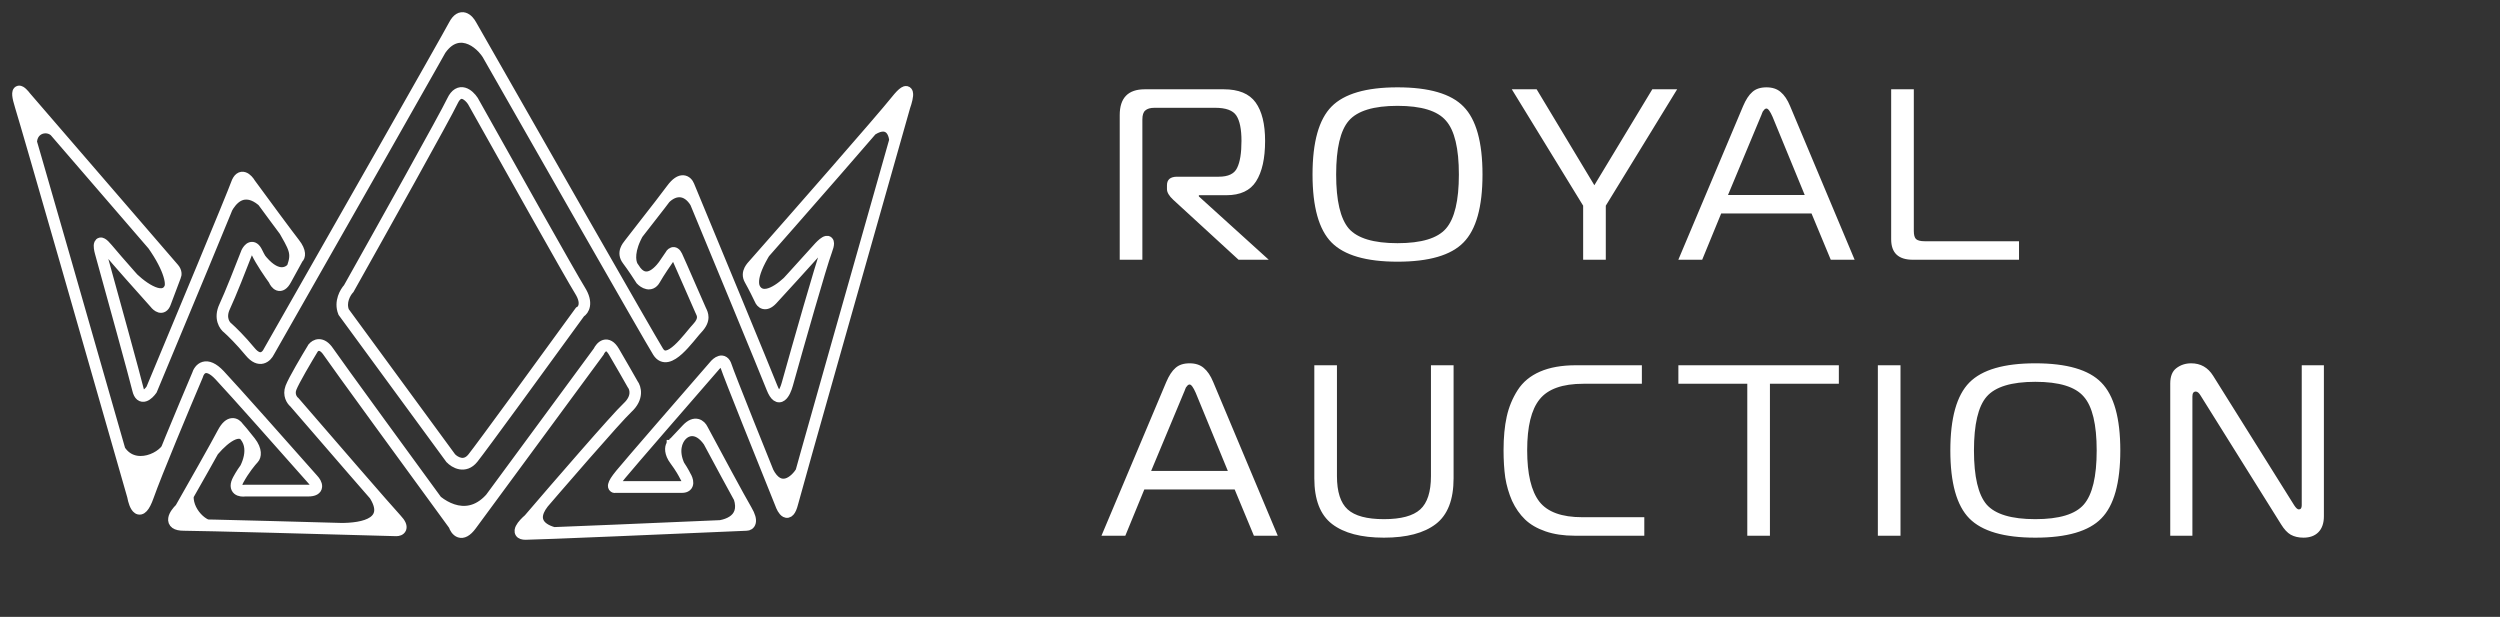 <svg width="154" height="38" viewBox="0 0 154 38" fill="none" xmlns="http://www.w3.org/2000/svg">
<rect x="0" y="0" width="154" height="38" fill="#333333" stroke="none"/>
<path d="M10.698 32C10.614 31.911 11.606 30.296 11.85 30C11.27 30.968 12.283 32.269 13.082 32.332C13.091 32.332 13.099 32.333 13.107 32.333C13.098 32.333 13.09 32.332 13.082 32.332C12.847 32.319 12.182 32.333 11.536 32.333C10.698 32.333 10.803 32.111 10.698 32Z" fill="white"/>
<path d="M13.944 26.333C13.777 26.511 13.107 27.851 13.002 28.111C13.588 27.311 14.677 26.333 15.096 27C15.061 26.925 14.845 26.511 14.677 26.333C14.468 26.11 14.154 26.11 13.944 26.333Z" fill="white"/>
<path d="M15.515 27.444C15.347 27.177 14.887 26.777 14.887 26.777C15.724 27.555 15.096 28.777 14.782 29.222C14.922 29.037 15.452 28.488 15.62 28.222C15.829 27.889 15.724 27.777 15.515 27.444Z" fill="white"/>
<path fill-rule="evenodd" clip-rule="evenodd" d="M29.113 1.497C29.065 1.407 28.999 1.307 28.918 1.221C28.837 1.135 28.736 1.057 28.62 1.021C28.5 0.984 28.369 0.993 28.239 1.072C28.112 1.149 27.994 1.289 27.884 1.499C27.466 2.297 20.104 15.235 16.472 21.608L16.47 21.612L16.468 21.616C16.406 21.749 16.284 21.895 16.128 21.936C15.984 21.974 15.768 21.931 15.489 21.593C14.899 20.877 14.33 20.325 14.116 20.136L14.112 20.132L14.107 20.129C14.021 20.067 13.9 19.932 13.84 19.732C13.781 19.535 13.777 19.269 13.933 18.937C14.27 18.223 14.982 16.416 15.296 15.6C15.319 15.553 15.35 15.502 15.386 15.46C15.423 15.415 15.46 15.387 15.492 15.376C15.52 15.367 15.548 15.367 15.583 15.392C15.623 15.419 15.677 15.479 15.735 15.604C15.989 16.142 16.537 16.938 16.785 17.278C16.814 17.347 16.855 17.422 16.907 17.489C16.961 17.558 17.034 17.625 17.123 17.657C17.218 17.69 17.321 17.681 17.422 17.615C17.52 17.552 17.612 17.44 17.7 17.276C18.024 16.674 18.309 16.163 18.421 15.963C18.5 15.895 18.553 15.77 18.538 15.605C18.522 15.428 18.43 15.203 18.213 14.927C17.796 14.397 16.231 12.271 15.496 11.268C15.449 11.189 15.387 11.102 15.314 11.027C15.241 10.951 15.152 10.881 15.051 10.848C14.947 10.813 14.832 10.82 14.725 10.899C14.624 10.973 14.541 11.104 14.475 11.293C14.225 11.999 10.89 20.009 9.246 23.942C9.199 24.009 9.138 24.08 9.073 24.14C9.003 24.205 8.933 24.251 8.872 24.271C8.815 24.289 8.772 24.282 8.735 24.253C8.692 24.218 8.64 24.139 8.601 23.972C8.433 23.258 6.994 18.039 6.296 15.523L6.296 15.522C6.271 15.433 6.249 15.335 6.238 15.249C6.233 15.206 6.231 15.168 6.232 15.138C6.233 15.127 6.234 15.118 6.235 15.111C6.236 15.111 6.237 15.112 6.239 15.113C6.295 15.144 6.39 15.228 6.536 15.405C7.123 16.117 8.734 17.923 9.468 18.739C9.543 18.837 9.674 18.968 9.824 19.009C9.904 19.031 9.995 19.028 10.079 18.974C10.161 18.922 10.225 18.831 10.272 18.707L10.898 17.045C10.953 16.932 10.968 16.702 10.775 16.479L1.668 5.925C1.597 5.831 1.513 5.732 1.432 5.657C1.391 5.619 1.348 5.585 1.305 5.561C1.266 5.539 1.21 5.516 1.151 5.527C1.08 5.541 1.037 5.596 1.017 5.658C0.999 5.715 0.997 5.784 1.003 5.862C1.016 6.019 1.07 6.253 1.175 6.588C1.593 7.92 5.953 23.133 8.083 30.582C8.111 30.733 8.152 30.902 8.209 31.048C8.264 31.19 8.342 31.334 8.453 31.406C8.512 31.444 8.582 31.462 8.658 31.445C8.731 31.429 8.797 31.382 8.858 31.316C8.978 31.186 9.099 30.953 9.226 30.594C9.727 29.176 11.456 25.047 12.26 23.156L12.262 23.149L12.264 23.142C12.312 22.974 12.425 22.795 12.598 22.745C12.765 22.696 13.042 22.754 13.451 23.189C14.287 24.076 17.637 27.852 19.208 29.631L19.209 29.633L19.21 29.634C19.258 29.684 19.305 29.746 19.339 29.808C19.373 29.873 19.387 29.926 19.384 29.963C19.382 29.991 19.371 30.021 19.318 30.051C19.259 30.084 19.152 30.111 18.97 30.111H15.09L15.083 30.112C15.021 30.12 14.948 30.121 14.881 30.111C14.812 30.1 14.757 30.079 14.721 30.049C14.689 30.022 14.668 29.985 14.667 29.925C14.665 29.859 14.689 29.757 14.768 29.61C15.098 28.998 15.524 28.48 15.694 28.3C15.852 28.132 15.928 27.707 15.491 27.151C15.084 26.633 14.84 26.349 14.758 26.262C14.676 26.136 14.517 25.991 14.304 26.005C14.084 26.02 13.859 26.201 13.643 26.612C13.227 27.407 11.737 30.032 11.036 31.262C10.947 31.347 10.854 31.453 10.777 31.565C10.698 31.679 10.629 31.811 10.611 31.942C10.601 32.008 10.604 32.079 10.629 32.146C10.655 32.214 10.7 32.271 10.762 32.316C10.882 32.403 11.069 32.444 11.327 32.444C12.33 32.444 20.467 32.667 24.412 32.778L24.415 32.778C24.477 32.778 24.548 32.768 24.613 32.741C24.678 32.713 24.747 32.662 24.78 32.574C24.812 32.484 24.798 32.384 24.751 32.281C24.704 32.177 24.619 32.059 24.489 31.921C23.989 31.39 20.096 26.889 18.21 24.702L18.203 24.694L18.195 24.688C18.079 24.596 17.876 24.311 18.02 23.929C18.1 23.717 18.34 23.272 18.612 22.793C18.882 22.32 19.178 21.823 19.369 21.509C19.426 21.436 19.527 21.362 19.65 21.363C19.771 21.364 19.944 21.436 20.142 21.73C20.561 22.354 25.471 29.087 27.882 32.387C27.911 32.475 27.956 32.571 28.018 32.655C28.084 32.744 28.173 32.826 28.287 32.864C28.528 32.944 28.805 32.811 29.105 32.401C29.691 31.602 34.585 24.957 36.958 21.734L36.965 21.725L36.969 21.715C37.035 21.576 37.148 21.433 37.272 21.395C37.328 21.377 37.391 21.379 37.463 21.421C37.539 21.466 37.63 21.556 37.729 21.725C38.148 22.435 38.671 23.353 38.88 23.723L38.884 23.73L38.889 23.737C38.961 23.828 39.039 24.006 39.025 24.23C39.011 24.452 38.905 24.732 38.587 25.027C38.246 25.343 37.159 26.562 35.946 27.949C34.731 29.336 33.383 30.9 32.511 31.919C32.336 32.068 32.105 32.299 32.003 32.504C31.954 32.602 31.913 32.739 31.988 32.855C32.059 32.965 32.202 33 32.373 33C33.046 33 41.731 32.63 45.988 32.444C46.105 32.444 46.264 32.38 46.309 32.182C46.351 32.002 46.286 31.745 46.074 31.385C45.657 30.677 44.089 27.764 43.355 26.392C43.294 26.262 43.163 26.101 42.964 26.052C42.757 26.002 42.513 26.083 42.246 26.365L41.794 26.845L41.764 26.878L41.746 26.896L41.729 26.914L41.713 26.932L41.694 26.951L41.692 26.953L41.572 27.081L41.55 27.105L41.532 27.124L41.522 27.134L41.52 27.136L41.519 27.137L41.488 27.17L41.487 27.172L41.452 27.208L41.451 27.209L41.45 27.211L41.448 27.212L41.447 27.214L41.446 27.215L41.444 27.216L41.443 27.218L41.442 27.219L41.432 27.229L41.431 27.23L41.411 27.252L41.41 27.253L41.4 27.263L41.399 27.264L41.398 27.265L41.361 27.305L41.342 27.325L41.329 27.339L41.328 27.34L41.327 27.341L41.326 27.342L41.325 27.343L41.325 27.343L41.324 27.344L41.323 27.345L41.322 27.346L41.322 27.347L41.321 27.347L41.32 27.348L41.319 27.349L41.318 27.351L41.317 27.351L41.317 27.352L41.316 27.353L41.315 27.354L41.314 27.355L41.313 27.356L41.312 27.357L41.312 27.357L41.307 27.362L41.306 27.363L41.306 27.363L41.305 27.364L41.305 27.365L41.304 27.365L41.297 27.373L41.291 27.382C41.188 27.547 41.152 27.934 41.506 28.402C41.836 28.841 42.056 29.242 42.122 29.383L42.125 29.389L42.129 29.395C42.16 29.444 42.192 29.506 42.215 29.57C42.238 29.636 42.25 29.696 42.247 29.744C42.245 29.789 42.231 29.818 42.206 29.84C42.177 29.863 42.119 29.889 42.006 29.889H37.917C37.93 29.851 37.956 29.793 38.008 29.71C38.072 29.606 38.171 29.471 38.316 29.295C38.901 28.585 42.397 24.557 44.073 22.63L44.075 22.628L44.076 22.626C44.159 22.52 44.283 22.409 44.391 22.379C44.441 22.365 44.479 22.37 44.512 22.392C44.547 22.416 44.592 22.47 44.629 22.59C44.715 22.862 45.293 24.331 45.978 26.048C46.663 27.768 47.459 29.744 47.982 31.041C48.019 31.147 48.069 31.265 48.128 31.368C48.187 31.468 48.263 31.569 48.357 31.619C48.407 31.645 48.465 31.659 48.527 31.646C48.588 31.633 48.642 31.597 48.687 31.546C48.776 31.448 48.849 31.278 48.913 31.029C49.164 30.053 53.623 14.333 55.822 6.589C55.875 6.439 55.928 6.268 55.961 6.114C55.978 6.036 55.991 5.96 55.997 5.892C56.002 5.826 56.002 5.758 55.986 5.7C55.97 5.64 55.929 5.57 55.846 5.552C55.776 5.537 55.706 5.568 55.646 5.606C55.521 5.685 55.35 5.859 55.12 6.148C54.2 7.301 48.947 13.291 46.432 16.145C46.416 16.163 46.398 16.183 46.379 16.204C46.288 16.303 46.168 16.435 46.091 16.585C46.043 16.68 46.008 16.787 46.005 16.906C46.002 17.026 46.033 17.151 46.105 17.278C46.353 17.717 46.622 18.266 46.727 18.489C46.77 18.599 46.868 18.743 47.033 18.787C47.207 18.833 47.408 18.757 47.63 18.522C48.05 18.076 49.76 16.187 50.563 15.298C50.63 15.227 50.708 15.152 50.781 15.094C50.818 15.065 50.852 15.041 50.881 15.024C50.895 15.016 50.907 15.01 50.917 15.006C50.915 15.071 50.888 15.194 50.809 15.402C50.472 16.297 49.06 21.268 48.398 23.634L48.398 23.635C48.364 23.76 48.316 23.898 48.258 24.019C48.198 24.142 48.133 24.234 48.071 24.281C48.042 24.303 48.017 24.311 47.997 24.312C47.977 24.313 47.952 24.308 47.919 24.284C47.848 24.233 47.755 24.107 47.653 23.845C47.233 22.777 44.057 15.102 42.521 11.399C42.461 11.249 42.32 11.061 42.089 11.046C41.86 11.03 41.595 11.188 41.295 11.597C40.932 12.092 40.26 12.952 39.658 13.722C39.289 14.195 38.946 14.633 38.719 14.931C38.71 14.943 38.7 14.956 38.689 14.97C38.618 15.06 38.508 15.199 38.45 15.365C38.415 15.464 38.396 15.576 38.413 15.698C38.429 15.819 38.48 15.944 38.574 16.068C38.906 16.509 39.267 17.062 39.406 17.282L39.412 17.292L39.419 17.299C39.515 17.401 39.679 17.528 39.863 17.566C39.958 17.586 40.06 17.582 40.16 17.536C40.261 17.49 40.349 17.405 40.421 17.278C40.669 16.839 41.148 16.139 41.357 15.843L41.363 15.835L41.367 15.826C41.381 15.796 41.401 15.764 41.422 15.738C41.445 15.711 41.465 15.698 41.478 15.693C41.487 15.69 41.495 15.689 41.51 15.699C41.529 15.712 41.561 15.746 41.599 15.826C41.702 16.046 42.042 16.822 42.369 17.573C42.425 17.702 42.481 17.829 42.535 17.953C42.796 18.552 43.02 19.066 43.064 19.16C43.071 19.173 43.077 19.187 43.084 19.201C43.135 19.306 43.184 19.409 43.184 19.541C43.184 19.682 43.124 19.878 42.875 20.143C42.781 20.242 42.665 20.383 42.535 20.539C42.48 20.607 42.421 20.677 42.362 20.748C42.161 20.987 41.939 21.239 41.716 21.442C41.49 21.648 41.274 21.792 41.088 21.831C40.997 21.85 40.916 21.844 40.844 21.811C40.771 21.779 40.697 21.715 40.627 21.604C40.127 20.807 32.745 7.871 29.113 1.497ZM28.343 1.265C28.262 1.315 28.166 1.417 28.067 1.607C27.647 2.409 20.283 15.349 16.654 21.72C16.576 21.882 16.415 22.089 16.179 22.151C15.929 22.217 15.639 22.112 15.331 21.739C14.752 21.037 14.195 20.495 13.986 20.31C13.864 20.222 13.715 20.048 13.64 19.799C13.563 19.544 13.567 19.218 13.746 18.838C14.079 18.131 14.789 16.328 15.104 15.512L15.105 15.508L15.107 15.504C15.137 15.442 15.178 15.372 15.23 15.311C15.281 15.251 15.347 15.193 15.428 15.165C15.513 15.136 15.606 15.143 15.696 15.204C15.781 15.262 15.856 15.362 15.923 15.504C16.169 16.027 16.715 16.819 16.959 17.153L16.967 17.164L16.972 17.177C16.995 17.234 17.029 17.296 17.068 17.347C17.109 17.399 17.151 17.432 17.189 17.446C17.223 17.458 17.262 17.458 17.313 17.425C17.369 17.389 17.439 17.313 17.518 17.166C17.854 16.543 18.147 16.016 18.252 15.83L18.264 15.809L18.284 15.795C18.299 15.785 18.34 15.739 18.329 15.626C18.319 15.51 18.255 15.327 18.052 15.07C17.632 14.534 16.06 12.399 15.328 11.4L15.324 11.395L15.321 11.39C15.281 11.322 15.228 11.248 15.168 11.186C15.107 11.123 15.045 11.078 14.989 11.06C14.937 11.043 14.891 11.047 14.845 11.081C14.793 11.119 14.73 11.203 14.671 11.37C14.418 12.086 11.072 20.121 9.433 24.044L9.428 24.056L9.421 24.066C9.365 24.145 9.292 24.233 9.21 24.308C9.129 24.383 9.034 24.451 8.933 24.483C8.828 24.517 8.711 24.512 8.608 24.429C8.511 24.351 8.442 24.215 8.398 24.026C8.231 23.318 6.794 18.107 6.095 15.586C6.068 15.489 6.043 15.379 6.031 15.277C6.025 15.227 6.021 15.176 6.023 15.129C6.025 15.084 6.032 15.033 6.052 14.989C6.073 14.941 6.113 14.896 6.177 14.883C6.233 14.871 6.289 14.89 6.335 14.916C6.429 14.968 6.546 15.08 6.693 15.259C7.278 15.968 8.889 17.773 9.622 18.589L9.625 18.592L9.628 18.596C9.693 18.682 9.791 18.771 9.876 18.794C9.915 18.804 9.945 18.801 9.972 18.784C10.001 18.765 10.041 18.722 10.078 18.624L10.708 16.951L10.711 16.945C10.724 16.921 10.759 16.79 10.621 16.629L1.509 6.07L1.507 6.067C1.439 5.977 1.363 5.888 1.294 5.825C1.261 5.794 1.233 5.773 1.21 5.759C1.209 5.778 1.209 5.805 1.212 5.842C1.223 5.972 1.27 6.187 1.374 6.518C1.793 7.854 6.157 23.079 8.285 30.523L8.287 30.529L8.288 30.535C8.313 30.678 8.352 30.833 8.403 30.963C8.456 31.099 8.512 31.184 8.562 31.216C8.582 31.229 8.598 31.232 8.614 31.228C8.634 31.224 8.665 31.208 8.708 31.161C8.796 31.065 8.905 30.869 9.03 30.516C9.533 29.091 11.263 24.962 12.066 23.071C12.125 22.87 12.273 22.609 12.542 22.531C12.82 22.45 13.172 22.578 13.6 23.032C14.438 23.922 17.789 27.7 19.36 29.478C19.417 29.538 19.476 29.615 19.521 29.698C19.564 29.779 19.601 29.879 19.593 29.981C19.585 30.092 19.525 30.186 19.416 30.247C19.312 30.305 19.166 30.333 18.97 30.333H15.102C15.027 30.343 14.938 30.344 14.851 30.331C14.762 30.317 14.667 30.287 14.591 30.223C14.512 30.156 14.46 30.058 14.457 29.929C14.455 29.807 14.498 29.664 14.586 29.5C14.927 28.868 15.366 28.334 15.546 28.143C15.596 28.09 15.73 27.803 15.33 27.293C14.911 26.76 14.669 26.482 14.603 26.411L14.596 26.404L14.59 26.394C14.531 26.3 14.431 26.219 14.317 26.227C14.206 26.235 14.03 26.331 13.826 26.72C13.406 27.523 11.904 30.169 11.207 31.391L11.199 31.405L11.187 31.416C11.104 31.495 11.016 31.594 10.946 31.696C10.874 31.8 10.829 31.897 10.818 31.975C10.812 32.012 10.815 32.041 10.824 32.064C10.832 32.086 10.848 32.109 10.88 32.132C10.947 32.181 11.082 32.222 11.327 32.222C12.334 32.222 20.473 32.444 24.416 32.556C24.459 32.555 24.502 32.548 24.535 32.534C24.569 32.52 24.581 32.504 24.585 32.493C24.589 32.482 24.595 32.449 24.562 32.377C24.53 32.306 24.463 32.208 24.341 32.078C23.837 31.543 19.947 27.046 18.062 24.859C17.898 24.724 17.638 24.345 17.826 23.847C17.914 23.614 18.163 23.152 18.433 22.678C18.705 22.2 19.004 21.699 19.197 21.383L19.199 21.378L19.203 21.374C19.286 21.263 19.445 21.14 19.651 21.141C19.863 21.142 20.091 21.273 20.312 21.601C20.729 22.221 25.648 28.967 28.058 32.265L28.069 32.28L28.075 32.298C28.098 32.372 28.135 32.452 28.183 32.518C28.232 32.585 28.288 32.632 28.349 32.652C28.459 32.689 28.654 32.655 28.94 32.265C29.526 31.466 34.411 24.831 36.787 21.606C36.862 21.45 37.009 21.245 37.212 21.181C37.322 21.147 37.443 21.156 37.564 21.227C37.682 21.295 37.797 21.42 37.907 21.607C38.323 22.314 38.843 23.227 39.056 23.602C39.157 23.734 39.252 23.964 39.234 24.246C39.215 24.536 39.077 24.867 38.725 25.194C38.395 25.5 37.318 26.707 36.099 28.1C34.883 29.49 33.532 31.056 32.66 32.075L32.654 32.081L32.648 32.087C32.475 32.234 32.27 32.444 32.188 32.608C32.145 32.694 32.157 32.724 32.16 32.729C32.167 32.739 32.209 32.778 32.373 32.778C33.04 32.778 41.72 32.408 45.981 32.222L45.983 32.222H45.985C46.042 32.222 46.091 32.196 46.106 32.129C46.126 32.042 46.103 31.855 45.897 31.503C45.476 30.79 43.904 27.868 43.172 26.499L43.17 26.496L43.169 26.494C43.126 26.401 43.037 26.298 42.917 26.269C42.805 26.241 42.631 26.271 42.395 26.523L41.943 27.002L41.912 27.035L41.91 27.037L41.897 27.051L41.894 27.053L41.861 27.089L41.85 27.1L41.84 27.111L41.698 27.262L41.664 27.298L41.662 27.3L41.661 27.301L41.629 27.335L41.627 27.337L41.599 27.366L41.598 27.368L41.596 27.369L41.595 27.371L41.594 27.372L41.592 27.374L41.591 27.375L41.59 27.377L41.559 27.409L41.558 27.41L41.557 27.411L41.554 27.414L41.553 27.415L41.55 27.419L41.547 27.422L41.516 27.455L41.491 27.481L41.49 27.482L41.483 27.489L41.483 27.49L41.482 27.491L41.48 27.493L41.478 27.495L41.477 27.496L41.476 27.497L41.475 27.498L41.474 27.499L41.474 27.5L41.471 27.503L41.47 27.504L41.469 27.505L41.468 27.505L41.467 27.507L41.466 27.508L41.465 27.508L41.465 27.509L41.464 27.51L41.463 27.511L41.462 27.512L41.461 27.513L41.461 27.513C41.423 27.585 41.365 27.859 41.669 28.264C42.004 28.708 42.23 29.117 42.306 29.277C42.344 29.338 42.382 29.412 42.41 29.491C42.439 29.572 42.461 29.665 42.456 29.756C42.452 29.849 42.418 29.945 42.335 30.014C42.256 30.081 42.145 30.111 42.006 30.111H37.934C37.891 30.12 37.828 30.125 37.774 30.087C37.697 30.035 37.69 29.944 37.705 29.868C37.721 29.793 37.763 29.7 37.833 29.587C37.905 29.473 38.01 29.329 38.158 29.149C38.745 28.436 42.242 24.407 43.917 22.481C44.009 22.365 44.167 22.211 44.338 22.164C44.429 22.139 44.531 22.142 44.624 22.205C44.715 22.266 44.782 22.372 44.828 22.52C44.91 22.781 45.483 24.238 46.171 25.962C46.856 27.682 47.652 29.66 48.176 30.956L48.177 30.959L48.178 30.962C48.211 31.059 48.256 31.163 48.307 31.251C48.36 31.342 48.411 31.399 48.451 31.42C48.468 31.429 48.479 31.43 48.487 31.428C48.495 31.426 48.512 31.42 48.536 31.393C48.587 31.336 48.65 31.211 48.711 30.971C48.963 29.991 53.425 14.261 55.623 6.521L55.624 6.518L55.625 6.514C55.676 6.369 55.726 6.207 55.757 6.064C55.773 5.992 55.784 5.927 55.788 5.873C55.792 5.829 55.791 5.798 55.788 5.777C55.78 5.781 55.768 5.787 55.754 5.796C55.661 5.855 55.51 6.003 55.28 6.292C54.356 7.45 49.097 13.446 46.585 16.297C46.565 16.32 46.544 16.343 46.522 16.367C46.432 16.466 46.337 16.57 46.275 16.692C46.238 16.764 46.216 16.836 46.215 16.911C46.213 16.985 46.231 17.069 46.284 17.164C46.538 17.612 46.811 18.17 46.917 18.393L46.919 18.398L46.92 18.402C46.948 18.476 47.007 18.551 47.084 18.572C47.155 18.59 47.285 18.574 47.482 18.365C47.9 17.921 49.609 16.033 50.412 15.144L50.414 15.142C50.486 15.066 50.572 14.983 50.655 14.916C50.697 14.883 50.74 14.853 50.781 14.829C50.821 14.806 50.866 14.785 50.911 14.778C50.957 14.77 51.018 14.774 51.067 14.823C51.113 14.869 51.125 14.934 51.126 14.989C51.129 15.099 51.088 15.261 51.004 15.484C50.671 16.367 49.263 21.322 48.599 23.697C48.562 23.832 48.51 23.984 48.444 24.12C48.38 24.254 48.296 24.385 48.192 24.462C48.139 24.502 48.076 24.531 48.006 24.534C47.935 24.538 47.866 24.515 47.801 24.468C47.678 24.38 47.566 24.202 47.459 23.931C47.041 22.865 43.865 15.192 42.329 11.487L42.329 11.486C42.284 11.376 42.195 11.276 42.075 11.267C41.954 11.259 41.748 11.341 41.461 11.733C41.096 12.23 40.418 13.098 39.814 13.871C39.446 14.342 39.105 14.778 38.881 15.071C38.87 15.086 38.859 15.101 38.847 15.116C38.774 15.209 38.691 15.316 38.646 15.443C38.621 15.514 38.61 15.588 38.62 15.666C38.631 15.743 38.664 15.831 38.737 15.929C39.07 16.371 39.43 16.92 39.574 17.15C39.654 17.232 39.779 17.322 39.903 17.348C39.965 17.361 40.024 17.357 40.077 17.332C40.13 17.308 40.187 17.259 40.241 17.164C40.493 16.718 40.972 16.018 41.184 15.717C41.205 15.675 41.233 15.63 41.267 15.589C41.303 15.547 41.352 15.503 41.414 15.482C41.48 15.459 41.553 15.465 41.622 15.512C41.686 15.555 41.74 15.629 41.786 15.727C41.892 15.951 42.233 16.731 42.559 17.48C42.616 17.609 42.672 17.737 42.726 17.861C42.987 18.46 43.209 18.97 43.252 19.06C43.257 19.072 43.263 19.084 43.27 19.097C43.32 19.2 43.394 19.352 43.394 19.541C43.394 19.76 43.297 20.009 43.023 20.3C42.934 20.393 42.825 20.526 42.699 20.678C42.642 20.747 42.582 20.82 42.518 20.896C42.316 21.136 42.087 21.398 41.852 21.611C41.62 21.822 41.37 21.998 41.129 22.049C41.005 22.075 40.88 22.069 40.762 22.016C40.644 21.963 40.541 21.866 40.453 21.727C39.949 20.925 32.561 7.979 28.933 1.61L28.932 1.609L28.931 1.607C28.891 1.531 28.836 1.448 28.77 1.378C28.704 1.308 28.632 1.257 28.561 1.234C28.493 1.213 28.422 1.217 28.343 1.265Z" fill="white"/>
<path d="M41.313 27.78C41.313 28.047 41.767 28.484 41.941 28.669C41.522 27.78 41.79 27.163 42.046 26.891C41.837 27.113 41.313 27.513 41.313 27.78Z" fill="white"/>
<path fill-rule="evenodd" clip-rule="evenodd" d="M28.591 5.64C28.858 5.715 29.085 5.963 29.213 6.156L29.215 6.16L29.217 6.163C31.208 9.722 35.31 17.029 35.811 17.826C36.072 18.241 36.137 18.575 36.094 18.832C36.053 19.074 35.919 19.232 35.793 19.308C33.8 22.053 29.71 27.67 29.207 28.294C28.931 28.636 28.614 28.714 28.332 28.662C28.058 28.612 27.825 28.441 27.692 28.3L27.687 28.296L21.078 19.278L21.073 19.265C20.934 18.922 20.965 18.587 21.055 18.312C21.142 18.047 21.287 17.832 21.4 17.708C23.359 14.219 27.361 7.053 27.777 6.17C27.887 5.936 28.015 5.781 28.158 5.696C28.303 5.609 28.453 5.601 28.591 5.64ZM28.261 5.89C28.166 5.946 28.063 6.06 27.964 6.27C27.543 7.163 23.526 14.355 21.573 17.833L21.567 17.845L21.557 17.855C21.463 17.956 21.331 18.147 21.252 18.385C21.176 18.618 21.153 18.889 21.26 19.164L27.844 28.148C27.957 28.265 28.151 28.403 28.367 28.443C28.579 28.482 28.821 28.43 29.048 28.149C29.548 27.53 33.65 21.896 35.641 19.153L35.656 19.133L35.677 19.122C35.754 19.081 35.857 18.976 35.888 18.793C35.918 18.611 35.879 18.334 35.637 17.949C35.132 17.146 31.028 9.835 29.039 6.28C28.922 6.104 28.732 5.91 28.538 5.855C28.445 5.829 28.352 5.835 28.261 5.89Z" fill="white"/>
<path d="M3.369 8.22C3.117 7.865 1.798 6.331 1.274 5.775C0.96 5.664 1.589 7.887 2.112 9.331C1.693 7.998 2.908 7.665 3.369 8.22Z" fill="white"/>
<path d="M8.499 31.222C8.332 31.133 7.417 27.889 7.243 27.222C7.913 29.089 9.93 28.222 10.28 27.444C10.105 27.889 9.086 30.533 8.918 30.889C8.709 31.333 8.709 31.333 8.499 31.222Z" fill="white"/>
<path d="M7.976 16.776C8.639 17.517 10.049 18.554 10.384 17.665C10.489 17.332 10.238 16.221 8.814 14.443C9.337 15.036 10.614 16.376 10.698 16.554C10.803 16.776 10.803 16.887 10.698 17.221C10.65 17.373 10.566 17.473 10.496 17.543C10.433 17.816 10.286 18.33 10.175 18.666C10.14 18.851 9.944 19.088 9.442 18.554C8.939 18.021 8.255 17.147 7.976 16.776Z" fill="white"/>
<path d="M22.845 30.333L24.52 32.111C24.729 32.333 24.918 32.756 23.996 32.667C23.215 32.591 21.927 32.511 20.872 32.465C20.69 32.463 20.509 32.456 20.331 32.444C20.502 32.45 20.683 32.457 20.872 32.465C22.484 32.484 24.124 32.09 22.845 30.333Z" fill="white"/>
<path d="M13.84 13.332C14.084 12.591 14.614 11.087 14.782 10.998C14.991 10.887 15.201 10.998 15.724 11.776C16.005 12.192 16.269 12.565 16.455 12.822C16.534 12.918 16.605 13.016 16.667 13.109C16.62 13.048 16.547 12.949 16.455 12.822C15.817 12.046 14.66 11.354 13.84 13.332Z" fill="white"/>
<path d="M17.295 13.998C17.644 14.48 18.258 15.154 18.342 15.332C18.447 15.554 18.342 15.776 18.237 15.999C18.154 16.176 17.993 16.295 17.923 16.443C17.888 16.554 17.672 17.065 17.504 17.332C17.295 17.665 17.295 17.554 17.085 17.443C16.918 17.354 16.353 16.295 16.038 15.776C17.044 17.11 17.714 16.702 17.923 16.443C18.237 15.554 18.049 15.332 17.295 13.998Z" fill="white"/>
<path d="M30.384 30.333C28.959 32.289 27.207 31.148 26.509 30.333C26.754 30.666 27.368 31.511 27.871 32.222C28.499 33.111 28.604 32.667 29.022 32.222C29.441 31.778 32.164 27.889 30.384 30.333Z" fill="white"/>
<path d="M32.099 32.558L33.774 30.78C32.434 32.203 33.739 32.669 34.402 32.781C34.123 32.781 33.104 32.803 32.517 32.892C31.931 32.98 31.994 32.706 32.099 32.558Z" fill="white"/>
<path d="M45.187 30.114C45.536 30.669 46.234 31.825 46.234 32.003C46.234 32.225 45.92 32.336 44.978 32.336H44.024C43.844 32.349 43.669 32.347 43.512 32.336H44.024C45 32.265 46.107 31.766 45.187 30.114Z" fill="white"/>
<path d="M27.054 3.392C27.024 3.449 26.995 3.504 26.968 3.556C26.996 3.499 27.025 3.444 27.054 3.392C27.49 2.553 28.133 1.215 28.329 1.111C28.561 0.988 28.881 1.259 28.917 1.333L30.069 3.588C30.083 3.614 30.096 3.641 30.109 3.667L30.069 3.588C29.54 2.6 28.073 1.557 27.054 3.392Z" fill="white"/>
<path d="M38.586 15.599C38.592 15.256 39.143 14.686 39.428 14.335C38.801 15.416 38.907 16.086 39.045 16.348C39.073 16.382 39.096 16.415 39.114 16.446C39.093 16.425 39.068 16.392 39.045 16.348C38.881 16.145 38.581 15.893 38.586 15.599Z" fill="white"/>
<path d="M39.123 16.46C39.791 17.593 40.617 16.591 40.999 16.001C40.964 16.075 40.852 16.401 40.685 16.668C40.161 17.446 39.952 17.557 39.742 17.446C39.578 17.358 39.298 16.762 39.123 16.46Z" fill="white"/>
<path d="M41.627 11.334C41.543 11.423 41.069 12.186 40.894 12.445C41.48 11.734 42.255 11.668 42.779 12.556C42.744 12.482 42.653 11.934 42.569 11.668C42.465 11.334 42.255 11.112 42.046 11.112C41.837 11.112 41.732 11.223 41.627 11.334Z" fill="white"/>
<path d="M54.925 6.556C54.59 7.001 53.843 7.889 53.564 8.223C54.737 7.334 55.065 8.26 55.03 8.89C55.309 8.001 55.867 6.178 55.867 6V5.667C55.867 5.556 55.344 6 54.925 6.556Z" fill="white"/>
<path d="M48.433 31.558C48.266 31.558 47.665 29.78 47.386 29.002C48.056 30.336 48.922 29.558 49.271 29.002C49.166 29.373 48.936 30.425 48.852 30.78C48.747 31.225 48.643 31.558 48.433 31.558Z" fill="white"/>
<path d="M46.13 16.779C46.13 16.424 46.932 15.742 47.281 15.446C46.178 17.224 46.548 17.668 46.653 17.89C46.583 17.779 46.318 17.512 46.234 17.335C46.13 17.113 46.13 17.224 46.13 16.779Z" fill="white"/>
<path d="M46.863 18.557C46.779 18.468 46.618 17.89 46.548 17.668C46.967 18.557 48.119 17.668 48.643 17.113C48.328 17.483 47.658 18.379 47.491 18.557C47.281 18.779 46.967 18.668 46.863 18.557Z" fill="white"/>
<path d="M42.046 26.891C42.221 26.669 42.528 26.224 42.779 26.224C43.093 26.224 43.198 26.447 43.303 26.558C43.383 26.643 43.632 27.286 43.806 27.631C43.813 27.643 43.819 27.656 43.826 27.669C43.82 27.657 43.813 27.644 43.806 27.631C43.183 26.431 42.461 26.451 42.046 26.891Z" fill="white"/>
<path d="M13.082 32.332C12.283 32.269 11.27 30.968 11.85 30C11.606 30.296 10.614 31.911 10.698 32C10.803 32.111 10.698 32.333 11.536 32.333C12.182 32.333 12.847 32.319 13.082 32.332ZM13.082 32.332C13.091 32.332 13.099 32.333 13.107 32.333C13.098 32.333 13.09 32.332 13.082 32.332ZM42.046 26.891C41.837 27.113 41.313 27.513 41.313 27.78C41.313 28.047 41.767 28.484 41.941 28.669C41.522 27.78 41.79 27.163 42.046 26.891ZM42.046 26.891C42.221 26.669 42.528 26.224 42.779 26.224C43.093 26.224 43.198 26.447 43.303 26.558C43.383 26.643 43.632 27.286 43.806 27.631M42.046 26.891C42.461 26.451 43.183 26.431 43.806 27.631M20.872 32.465C21.927 32.511 23.215 32.591 23.996 32.667C24.918 32.756 24.729 32.333 24.52 32.111L22.845 30.333C24.124 32.09 22.484 32.484 20.872 32.465ZM20.872 32.465C20.69 32.463 20.509 32.456 20.331 32.444C20.502 32.45 20.683 32.457 20.872 32.465ZM16.455 12.822C16.269 12.565 16.005 12.192 15.724 11.776C15.201 10.998 14.991 10.887 14.782 10.998C14.614 11.087 14.084 12.591 13.84 13.332C14.66 11.354 15.817 12.046 16.455 12.822ZM16.455 12.822C16.534 12.918 16.605 13.016 16.667 13.109C16.62 13.048 16.547 12.949 16.455 12.822ZM17.923 16.443C17.993 16.295 18.154 16.176 18.237 15.999C18.342 15.776 18.447 15.554 18.342 15.332C18.258 15.154 17.644 14.48 17.295 13.998C18.049 15.332 18.237 15.554 17.923 16.443ZM17.923 16.443C17.888 16.554 17.672 17.065 17.504 17.332C17.295 17.665 17.295 17.554 17.085 17.443C16.918 17.354 16.353 16.295 16.038 15.776C17.044 17.11 17.714 16.702 17.923 16.443ZM44.024 32.336H44.978C45.92 32.336 46.234 32.225 46.234 32.003C46.234 31.825 45.536 30.669 45.187 30.114C46.107 31.766 45 32.265 44.024 32.336ZM44.024 32.336H43.512C43.669 32.347 43.844 32.349 44.024 32.336ZM27.054 3.392C27.024 3.449 26.995 3.504 26.968 3.556C26.996 3.499 27.025 3.444 27.054 3.392ZM27.054 3.392C27.49 2.553 28.133 1.215 28.329 1.111C28.561 0.988 28.881 1.259 28.917 1.333L30.069 3.588M27.054 3.392C28.073 1.557 29.54 2.6 30.069 3.588M30.069 3.588L30.109 3.667C30.096 3.641 30.083 3.614 30.069 3.588ZM39.045 16.348C38.881 16.145 38.581 15.893 38.586 15.599C38.592 15.256 39.143 14.686 39.428 14.335C38.801 15.416 38.907 16.086 39.045 16.348ZM39.045 16.348C39.073 16.382 39.096 16.415 39.114 16.446M39.045 16.348C39.068 16.392 39.093 16.425 39.114 16.446M39.114 16.446C39.117 16.451 39.12 16.455 39.123 16.46M39.123 16.46C39.298 16.762 39.578 17.358 39.742 17.446C39.952 17.557 40.161 17.446 40.685 16.668C40.852 16.401 40.964 16.075 40.999 16.001C40.617 16.591 39.791 17.593 39.123 16.46ZM43.806 27.631C43.813 27.644 43.82 27.657 43.826 27.669C43.819 27.656 43.813 27.643 43.806 27.631ZM13.944 26.333C13.777 26.511 13.107 27.851 13.002 28.111C13.588 27.311 14.677 26.333 15.096 27C15.061 26.925 14.845 26.511 14.677 26.333C14.468 26.11 14.154 26.11 13.944 26.333ZM15.515 27.444C15.347 27.177 14.887 26.777 14.887 26.777C15.724 27.555 15.096 28.777 14.782 29.222C14.922 29.037 15.452 28.488 15.62 28.222C15.829 27.889 15.724 27.777 15.515 27.444ZM29.113 1.497C29.065 1.407 28.999 1.307 28.918 1.221C28.837 1.135 28.736 1.057 28.62 1.021C28.5 0.984 28.369 0.993 28.239 1.072C28.112 1.149 27.994 1.289 27.884 1.499C27.466 2.297 20.104 15.235 16.472 21.608L16.47 21.612L16.468 21.616C16.406 21.749 16.284 21.895 16.128 21.936C15.984 21.974 15.768 21.931 15.489 21.593C14.899 20.877 14.33 20.325 14.116 20.136L14.112 20.132L14.107 20.129C14.021 20.067 13.9 19.932 13.84 19.732C13.781 19.535 13.777 19.269 13.933 18.937C14.27 18.223 14.982 16.416 15.296 15.6C15.319 15.553 15.35 15.502 15.386 15.46C15.423 15.415 15.46 15.387 15.492 15.376C15.52 15.367 15.548 15.367 15.583 15.392C15.623 15.419 15.677 15.479 15.735 15.604C15.989 16.142 16.537 16.938 16.785 17.278C16.814 17.347 16.855 17.422 16.907 17.489C16.961 17.558 17.034 17.625 17.123 17.657C17.218 17.69 17.321 17.681 17.422 17.615C17.52 17.552 17.612 17.44 17.7 17.276C18.024 16.674 18.309 16.163 18.421 15.963C18.5 15.895 18.553 15.77 18.538 15.605C18.522 15.428 18.43 15.203 18.213 14.927C17.796 14.397 16.231 12.271 15.496 11.268C15.449 11.189 15.387 11.102 15.314 11.027C15.241 10.951 15.152 10.881 15.051 10.848C14.947 10.813 14.832 10.82 14.725 10.899C14.624 10.973 14.541 11.104 14.475 11.293C14.225 11.999 10.89 20.009 9.246 23.942C9.199 24.009 9.138 24.08 9.073 24.14C9.003 24.205 8.933 24.251 8.872 24.271C8.815 24.289 8.772 24.282 8.735 24.253C8.692 24.218 8.64 24.139 8.601 23.972C8.433 23.258 6.994 18.039 6.296 15.523L6.296 15.522C6.271 15.433 6.249 15.335 6.238 15.249C6.233 15.206 6.231 15.168 6.232 15.138C6.233 15.127 6.234 15.118 6.235 15.111C6.236 15.111 6.237 15.112 6.239 15.113C6.295 15.144 6.39 15.228 6.536 15.405C7.123 16.117 8.734 17.923 9.468 18.739C9.543 18.837 9.674 18.968 9.824 19.009C9.904 19.031 9.995 19.028 10.079 18.974C10.161 18.922 10.225 18.831 10.272 18.707L10.898 17.045C10.953 16.932 10.968 16.702 10.775 16.479L1.668 5.925C1.597 5.831 1.513 5.732 1.432 5.657C1.391 5.619 1.348 5.585 1.305 5.561C1.266 5.539 1.21 5.516 1.151 5.527C1.08 5.541 1.037 5.596 1.017 5.658C0.999 5.715 0.997 5.784 1.003 5.862C1.016 6.019 1.07 6.253 1.175 6.588C1.593 7.92 5.953 23.133 8.083 30.582C8.111 30.733 8.152 30.902 8.209 31.048C8.264 31.19 8.342 31.334 8.453 31.406C8.512 31.444 8.582 31.462 8.658 31.445C8.731 31.429 8.797 31.382 8.858 31.316C8.978 31.186 9.099 30.953 9.226 30.594C9.727 29.176 11.456 25.047 12.26 23.156L12.262 23.149L12.264 23.142C12.312 22.974 12.425 22.795 12.598 22.745C12.765 22.696 13.042 22.754 13.451 23.189C14.287 24.076 17.637 27.852 19.208 29.631L19.209 29.633L19.21 29.634C19.258 29.684 19.305 29.746 19.339 29.808C19.373 29.873 19.387 29.926 19.384 29.963C19.382 29.991 19.371 30.021 19.318 30.051C19.259 30.084 19.152 30.111 18.97 30.111H15.09L15.083 30.112C15.021 30.12 14.948 30.121 14.881 30.111C14.812 30.1 14.757 30.079 14.721 30.049C14.689 30.022 14.668 29.985 14.667 29.925C14.665 29.859 14.689 29.757 14.768 29.61C15.098 28.998 15.524 28.48 15.694 28.3C15.852 28.132 15.928 27.707 15.491 27.151C15.084 26.633 14.84 26.349 14.758 26.262C14.676 26.136 14.517 25.991 14.304 26.005C14.084 26.02 13.859 26.201 13.643 26.612C13.227 27.407 11.737 30.032 11.036 31.262C10.947 31.347 10.854 31.453 10.777 31.565C10.698 31.679 10.629 31.811 10.611 31.942C10.601 32.008 10.604 32.079 10.629 32.146C10.655 32.214 10.7 32.271 10.762 32.316C10.882 32.403 11.069 32.444 11.327 32.444C12.33 32.444 20.467 32.667 24.412 32.778L24.415 32.778C24.477 32.778 24.548 32.768 24.613 32.741C24.678 32.713 24.747 32.662 24.78 32.574C24.812 32.484 24.798 32.384 24.751 32.281C24.704 32.177 24.619 32.059 24.489 31.921C23.989 31.39 20.096 26.889 18.21 24.702L18.203 24.694L18.195 24.688C18.079 24.596 17.876 24.311 18.02 23.929C18.1 23.717 18.34 23.272 18.612 22.793C18.882 22.32 19.178 21.823 19.369 21.509C19.426 21.436 19.527 21.362 19.65 21.363C19.771 21.364 19.944 21.436 20.142 21.73C20.561 22.354 25.471 29.087 27.882 32.387C27.911 32.475 27.956 32.571 28.018 32.655C28.084 32.744 28.173 32.826 28.287 32.864C28.528 32.944 28.805 32.811 29.105 32.401C29.691 31.602 34.585 24.957 36.958 21.734L36.965 21.725L36.969 21.715C37.035 21.576 37.148 21.433 37.272 21.395C37.328 21.377 37.391 21.379 37.463 21.421C37.539 21.466 37.63 21.556 37.729 21.725C38.148 22.435 38.671 23.353 38.88 23.723L38.884 23.73L38.889 23.737C38.961 23.828 39.039 24.006 39.025 24.23C39.011 24.452 38.905 24.732 38.587 25.027C38.246 25.343 37.159 26.562 35.946 27.949C34.731 29.336 33.383 30.9 32.511 31.919C32.336 32.068 32.105 32.299 32.003 32.504C31.954 32.602 31.913 32.739 31.988 32.855C32.059 32.965 32.202 33 32.373 33C33.046 33 41.731 32.63 45.988 32.444C46.105 32.444 46.264 32.38 46.309 32.182C46.351 32.002 46.286 31.745 46.074 31.385C45.657 30.677 44.089 27.764 43.355 26.392C43.294 26.262 43.163 26.101 42.964 26.052C42.757 26.002 42.513 26.083 42.246 26.365L41.794 26.845L41.764 26.878L41.746 26.896L41.729 26.914L41.713 26.932L41.694 26.951L41.692 26.953L41.572 27.081L41.55 27.105L41.532 27.124L41.522 27.134L41.52 27.136L41.519 27.137L41.488 27.17L41.487 27.172L41.452 27.208L41.451 27.209L41.45 27.211L41.448 27.212L41.447 27.214L41.446 27.215L41.444 27.216L41.443 27.218L41.442 27.219L41.432 27.229L41.431 27.23L41.411 27.252L41.41 27.253L41.4 27.263L41.399 27.264L41.398 27.265L41.361 27.305L41.342 27.325L41.329 27.339L41.328 27.34L41.327 27.341L41.326 27.342L41.325 27.343L41.325 27.343L41.324 27.344L41.323 27.345L41.322 27.346L41.322 27.347L41.321 27.347L41.32 27.348L41.319 27.349L41.318 27.351L41.317 27.351L41.317 27.352L41.316 27.353L41.315 27.354L41.314 27.355L41.313 27.356L41.312 27.357L41.312 27.357L41.307 27.362L41.306 27.363L41.306 27.363L41.305 27.364L41.305 27.365L41.304 27.365L41.297 27.373L41.291 27.382C41.188 27.547 41.152 27.934 41.506 28.402C41.836 28.841 42.056 29.242 42.122 29.383L42.125 29.389L42.129 29.395C42.16 29.444 42.192 29.506 42.215 29.57C42.238 29.636 42.25 29.696 42.247 29.744C42.245 29.789 42.231 29.818 42.206 29.84C42.177 29.863 42.119 29.889 42.006 29.889H37.917C37.93 29.851 37.956 29.793 38.008 29.71C38.072 29.606 38.171 29.471 38.316 29.295C38.901 28.585 42.397 24.557 44.073 22.63L44.075 22.628L44.076 22.626C44.159 22.52 44.283 22.409 44.391 22.379C44.441 22.365 44.479 22.37 44.512 22.392C44.547 22.416 44.592 22.47 44.629 22.59C44.715 22.862 45.293 24.331 45.978 26.048C46.663 27.768 47.459 29.744 47.982 31.041C48.019 31.147 48.069 31.265 48.128 31.368C48.187 31.468 48.263 31.569 48.357 31.619C48.407 31.645 48.465 31.659 48.527 31.646C48.588 31.633 48.642 31.597 48.687 31.546C48.776 31.448 48.849 31.278 48.913 31.029C49.164 30.053 53.623 14.333 55.822 6.589C55.875 6.439 55.928 6.268 55.961 6.114C55.978 6.036 55.991 5.96 55.997 5.892C56.002 5.826 56.002 5.758 55.986 5.7C55.97 5.64 55.929 5.57 55.846 5.552C55.776 5.537 55.706 5.568 55.646 5.606C55.521 5.685 55.35 5.859 55.12 6.148C54.2 7.301 48.947 13.291 46.432 16.145C46.416 16.163 46.398 16.183 46.379 16.204C46.288 16.303 46.168 16.435 46.091 16.585C46.043 16.68 46.008 16.787 46.005 16.906C46.002 17.026 46.033 17.151 46.105 17.278C46.353 17.717 46.622 18.266 46.727 18.489C46.77 18.599 46.868 18.743 47.033 18.787C47.207 18.833 47.408 18.757 47.63 18.522C48.05 18.076 49.76 16.187 50.563 15.298C50.63 15.227 50.708 15.152 50.781 15.094C50.818 15.065 50.852 15.041 50.881 15.024C50.895 15.016 50.907 15.01 50.917 15.006C50.915 15.071 50.888 15.194 50.809 15.402C50.472 16.297 49.06 21.268 48.398 23.634L48.398 23.635C48.364 23.76 48.316 23.898 48.258 24.019C48.198 24.142 48.133 24.234 48.071 24.281C48.042 24.303 48.017 24.311 47.997 24.312C47.977 24.313 47.952 24.308 47.919 24.284C47.848 24.233 47.755 24.107 47.653 23.845C47.233 22.777 44.057 15.102 42.521 11.399C42.461 11.249 42.32 11.061 42.089 11.046C41.86 11.03 41.595 11.188 41.295 11.597C40.932 12.092 40.26 12.952 39.658 13.722C39.289 14.195 38.946 14.633 38.719 14.931C38.71 14.943 38.7 14.956 38.689 14.97C38.618 15.06 38.508 15.199 38.45 15.365C38.415 15.464 38.396 15.576 38.413 15.698C38.429 15.819 38.48 15.944 38.574 16.068C38.906 16.509 39.267 17.062 39.406 17.282L39.412 17.292L39.419 17.299C39.515 17.401 39.679 17.528 39.863 17.566C39.958 17.586 40.06 17.582 40.16 17.536C40.261 17.49 40.349 17.405 40.421 17.278C40.669 16.839 41.148 16.139 41.357 15.843L41.363 15.835L41.367 15.826C41.381 15.796 41.401 15.764 41.422 15.738C41.445 15.711 41.465 15.698 41.478 15.693C41.487 15.69 41.495 15.689 41.51 15.699C41.529 15.712 41.561 15.746 41.599 15.826C41.702 16.046 42.042 16.822 42.369 17.573C42.425 17.702 42.481 17.829 42.535 17.953C42.796 18.552 43.02 19.066 43.064 19.16C43.071 19.173 43.077 19.187 43.084 19.201C43.135 19.306 43.184 19.409 43.184 19.541C43.184 19.682 43.124 19.878 42.875 20.143C42.781 20.242 42.665 20.383 42.535 20.539C42.48 20.607 42.421 20.677 42.362 20.748C42.161 20.987 41.939 21.239 41.716 21.442C41.49 21.648 41.274 21.792 41.088 21.831C40.997 21.85 40.916 21.844 40.844 21.811C40.771 21.779 40.697 21.715 40.627 21.604C40.127 20.807 32.745 7.871 29.113 1.497ZM28.067 1.607C28.166 1.417 28.262 1.315 28.343 1.265C28.422 1.217 28.493 1.213 28.561 1.234C28.632 1.257 28.704 1.308 28.77 1.378C28.836 1.448 28.891 1.531 28.931 1.607L28.932 1.609L28.933 1.61C32.561 7.979 39.949 20.925 40.453 21.727C40.541 21.866 40.644 21.963 40.762 22.016C40.88 22.069 41.005 22.075 41.129 22.049C41.37 21.998 41.62 21.822 41.852 21.611C42.087 21.398 42.316 21.136 42.518 20.896C42.582 20.82 42.642 20.747 42.699 20.678C42.825 20.526 42.934 20.393 43.023 20.3C43.297 20.009 43.394 19.76 43.394 19.541C43.394 19.352 43.32 19.2 43.27 19.097C43.263 19.084 43.257 19.072 43.252 19.06C43.209 18.97 42.987 18.46 42.726 17.861C42.672 17.737 42.616 17.609 42.559 17.48C42.233 16.731 41.892 15.951 41.786 15.727C41.74 15.629 41.686 15.555 41.622 15.512C41.553 15.465 41.48 15.459 41.414 15.482C41.352 15.503 41.303 15.547 41.267 15.589C41.233 15.63 41.205 15.675 41.184 15.717C40.972 16.018 40.493 16.718 40.241 17.164C40.187 17.259 40.13 17.308 40.077 17.332C40.024 17.357 39.965 17.361 39.903 17.348C39.779 17.322 39.654 17.232 39.574 17.15C39.43 16.92 39.07 16.371 38.737 15.929C38.664 15.831 38.631 15.743 38.62 15.666C38.61 15.588 38.621 15.514 38.646 15.443C38.691 15.316 38.774 15.209 38.847 15.116C38.859 15.101 38.87 15.086 38.881 15.071C39.105 14.778 39.446 14.342 39.814 13.871C40.418 13.098 41.096 12.23 41.461 11.733C41.748 11.341 41.954 11.259 42.075 11.267C42.195 11.276 42.284 11.376 42.329 11.486L42.329 11.487C43.865 15.192 47.041 22.865 47.459 23.931C47.566 24.202 47.678 24.38 47.801 24.468C47.866 24.515 47.935 24.538 48.006 24.534C48.076 24.531 48.139 24.502 48.192 24.462C48.296 24.385 48.38 24.254 48.444 24.12C48.51 23.984 48.562 23.832 48.599 23.697C49.263 21.322 50.671 16.367 51.004 15.484C51.088 15.261 51.129 15.099 51.126 14.989C51.125 14.934 51.113 14.869 51.067 14.823C51.018 14.774 50.957 14.77 50.911 14.778C50.866 14.785 50.821 14.806 50.781 14.829C50.74 14.853 50.697 14.883 50.655 14.916C50.572 14.983 50.486 15.066 50.414 15.142L50.412 15.144C49.609 16.033 47.9 17.921 47.482 18.365C47.285 18.574 47.155 18.59 47.084 18.572C47.007 18.551 46.948 18.476 46.92 18.402L46.919 18.398L46.917 18.393C46.811 18.17 46.538 17.612 46.284 17.164C46.231 17.069 46.213 16.985 46.215 16.911C46.216 16.836 46.238 16.764 46.275 16.692C46.337 16.57 46.432 16.466 46.522 16.367C46.544 16.343 46.565 16.32 46.585 16.297C49.097 13.446 54.356 7.45 55.28 6.292C55.51 6.003 55.661 5.855 55.754 5.796C55.768 5.787 55.78 5.781 55.788 5.777C55.791 5.798 55.792 5.829 55.788 5.873C55.784 5.927 55.773 5.992 55.757 6.064C55.726 6.207 55.676 6.369 55.625 6.514L55.624 6.518L55.623 6.521C53.425 14.261 48.963 29.991 48.711 30.971C48.65 31.211 48.587 31.336 48.536 31.393C48.512 31.42 48.495 31.426 48.487 31.428C48.479 31.43 48.468 31.429 48.451 31.42C48.411 31.399 48.36 31.342 48.307 31.251C48.256 31.163 48.211 31.059 48.178 30.962L48.177 30.959L48.176 30.956C47.652 29.66 46.856 27.682 46.171 25.962C45.483 24.238 44.91 22.781 44.828 22.52C44.782 22.372 44.715 22.266 44.624 22.205C44.531 22.142 44.429 22.139 44.338 22.164C44.167 22.211 44.009 22.365 43.917 22.481C42.242 24.407 38.745 28.436 38.158 29.149C38.01 29.329 37.905 29.473 37.833 29.587C37.763 29.7 37.721 29.793 37.705 29.868C37.69 29.944 37.697 30.035 37.774 30.087C37.828 30.125 37.891 30.12 37.934 30.111H42.006C42.145 30.111 42.256 30.081 42.335 30.014C42.418 29.945 42.452 29.849 42.456 29.756C42.461 29.665 42.439 29.572 42.41 29.491C42.382 29.412 42.344 29.338 42.306 29.277C42.23 29.117 42.004 28.708 41.669 28.264C41.365 27.859 41.423 27.585 41.461 27.513L41.461 27.513L41.462 27.512L41.463 27.511L41.464 27.51L41.465 27.509L41.465 27.508L41.466 27.508L41.467 27.507L41.468 27.505L41.469 27.505L41.47 27.504L41.471 27.503L41.474 27.5L41.474 27.499L41.475 27.498L41.476 27.497L41.477 27.496L41.478 27.495L41.48 27.493L41.482 27.491L41.483 27.49L41.483 27.489L41.49 27.482L41.491 27.481L41.516 27.455L41.547 27.422L41.55 27.419L41.553 27.415L41.554 27.414L41.557 27.411L41.558 27.41L41.559 27.409L41.59 27.377L41.591 27.375L41.592 27.374L41.594 27.372L41.595 27.371L41.596 27.369L41.598 27.368L41.599 27.366L41.627 27.337L41.629 27.335L41.661 27.301L41.662 27.3L41.664 27.298L41.698 27.262L41.84 27.111L41.85 27.1L41.861 27.089L41.894 27.053L41.897 27.051L41.91 27.037L41.912 27.035L41.943 27.002L42.395 26.523C42.631 26.271 42.805 26.241 42.917 26.269C43.037 26.298 43.126 26.401 43.169 26.494L43.17 26.496L43.172 26.499C43.904 27.868 45.476 30.79 45.897 31.503C46.103 31.855 46.126 32.042 46.106 32.129C46.091 32.196 46.042 32.222 45.985 32.222H45.983L45.981 32.222C41.72 32.408 33.04 32.778 32.373 32.778C32.209 32.778 32.167 32.739 32.16 32.729C32.157 32.724 32.145 32.694 32.188 32.608C32.27 32.444 32.475 32.234 32.648 32.087L32.654 32.081L32.66 32.075C33.532 31.056 34.883 29.49 36.099 28.1C37.318 26.707 38.395 25.5 38.725 25.194C39.077 24.867 39.215 24.536 39.234 24.246C39.252 23.964 39.157 23.734 39.056 23.602C38.843 23.227 38.323 22.314 37.907 21.607C37.797 21.42 37.682 21.295 37.564 21.227C37.443 21.156 37.322 21.147 37.212 21.181C37.009 21.245 36.862 21.45 36.787 21.606C34.411 24.831 29.526 31.466 28.94 32.265C28.654 32.655 28.459 32.689 28.349 32.652C28.288 32.632 28.232 32.585 28.183 32.518C28.135 32.452 28.098 32.372 28.075 32.298L28.069 32.28L28.058 32.265C25.648 28.967 20.729 22.221 20.312 21.601C20.091 21.273 19.863 21.142 19.651 21.141C19.445 21.14 19.286 21.263 19.203 21.374L19.199 21.378L19.197 21.383C19.004 21.699 18.705 22.2 18.433 22.678C18.163 23.152 17.914 23.614 17.826 23.847C17.638 24.345 17.898 24.724 18.062 24.859C19.947 27.046 23.837 31.543 24.341 32.078C24.463 32.208 24.53 32.306 24.562 32.377C24.595 32.449 24.589 32.482 24.585 32.493C24.581 32.504 24.569 32.52 24.535 32.534C24.502 32.548 24.459 32.555 24.416 32.556C20.473 32.444 12.334 32.222 11.327 32.222C11.082 32.222 10.947 32.181 10.88 32.132C10.848 32.109 10.832 32.086 10.824 32.064C10.815 32.041 10.812 32.012 10.818 31.975C10.829 31.897 10.874 31.8 10.946 31.696C11.016 31.594 11.104 31.495 11.187 31.416L11.199 31.405L11.207 31.391C11.904 30.169 13.406 27.523 13.826 26.72C14.03 26.331 14.206 26.235 14.317 26.227C14.431 26.219 14.531 26.3 14.59 26.394L14.596 26.404L14.603 26.411C14.669 26.482 14.911 26.76 15.33 27.293C15.73 27.803 15.596 28.09 15.546 28.143C15.366 28.334 14.927 28.868 14.586 29.5C14.498 29.664 14.455 29.807 14.457 29.929C14.46 30.058 14.512 30.156 14.591 30.223C14.667 30.287 14.762 30.317 14.851 30.331C14.938 30.344 15.027 30.343 15.102 30.333H18.97C19.166 30.333 19.312 30.305 19.416 30.247C19.525 30.186 19.585 30.092 19.593 29.981C19.601 29.879 19.564 29.779 19.521 29.698C19.476 29.615 19.417 29.538 19.36 29.478C17.789 27.7 14.438 23.922 13.6 23.032C13.172 22.578 12.82 22.45 12.542 22.531C12.273 22.609 12.125 22.87 12.066 23.071C11.263 24.962 9.533 29.091 9.03 30.516C8.905 30.869 8.796 31.065 8.708 31.161C8.665 31.208 8.634 31.224 8.614 31.228C8.598 31.232 8.582 31.229 8.562 31.216C8.512 31.184 8.456 31.099 8.403 30.963C8.352 30.833 8.313 30.678 8.288 30.535L8.287 30.529L8.285 30.523C6.157 23.079 1.793 7.854 1.374 6.518C1.27 6.187 1.223 5.972 1.212 5.842C1.209 5.805 1.209 5.778 1.21 5.759C1.233 5.773 1.261 5.794 1.294 5.825C1.363 5.888 1.439 5.977 1.507 6.067L1.509 6.07L10.621 16.629C10.759 16.79 10.724 16.921 10.711 16.945L10.708 16.951L10.078 18.624C10.041 18.722 10.001 18.765 9.972 18.784C9.945 18.801 9.915 18.804 9.876 18.794C9.791 18.771 9.693 18.682 9.628 18.596L9.625 18.592L9.622 18.589C8.889 17.773 7.278 15.968 6.693 15.259C6.546 15.08 6.429 14.968 6.335 14.916C6.289 14.89 6.233 14.871 6.177 14.883C6.113 14.896 6.073 14.941 6.052 14.989C6.032 15.033 6.025 15.084 6.023 15.129C6.021 15.176 6.025 15.227 6.031 15.277C6.043 15.379 6.068 15.489 6.095 15.586C6.794 18.107 8.231 23.318 8.398 24.026C8.442 24.215 8.511 24.351 8.608 24.429C8.711 24.512 8.828 24.517 8.933 24.483C9.034 24.451 9.129 24.383 9.21 24.308C9.292 24.233 9.365 24.145 9.421 24.066L9.428 24.056L9.433 24.044C11.072 20.121 14.418 12.086 14.671 11.37C14.73 11.203 14.793 11.119 14.845 11.081C14.891 11.047 14.937 11.043 14.989 11.06C15.045 11.078 15.107 11.123 15.168 11.186C15.228 11.248 15.281 11.322 15.321 11.39L15.324 11.395L15.328 11.4C16.06 12.399 17.632 14.534 18.052 15.07C18.255 15.327 18.319 15.51 18.329 15.626C18.34 15.739 18.299 15.785 18.284 15.795L18.264 15.809L18.252 15.83C18.147 16.016 17.854 16.543 17.518 17.166C17.439 17.313 17.369 17.389 17.313 17.425C17.262 17.458 17.223 17.458 17.189 17.446C17.151 17.432 17.109 17.399 17.068 17.347C17.029 17.296 16.995 17.234 16.972 17.177L16.967 17.164L16.959 17.153C16.715 16.819 16.169 16.027 15.923 15.504C15.856 15.362 15.781 15.262 15.696 15.204C15.606 15.143 15.513 15.136 15.428 15.165C15.347 15.193 15.281 15.251 15.23 15.311C15.178 15.372 15.137 15.442 15.107 15.504L15.105 15.508L15.104 15.512C14.789 16.328 14.079 18.131 13.746 18.838C13.567 19.218 13.563 19.544 13.64 19.799C13.715 20.048 13.864 20.222 13.986 20.31C14.195 20.495 14.752 21.037 15.331 21.739C15.639 22.112 15.929 22.217 16.179 22.151C16.415 22.089 16.576 21.882 16.654 21.72C20.283 15.349 27.647 2.409 28.067 1.607ZM29.213 6.156C29.085 5.963 28.858 5.715 28.591 5.64C28.453 5.601 28.303 5.609 28.158 5.696C28.015 5.781 27.887 5.936 27.777 6.17C27.361 7.053 23.359 14.219 21.4 17.708C21.287 17.832 21.142 18.047 21.055 18.312C20.965 18.587 20.934 18.922 21.073 19.265L21.078 19.278L27.687 28.296L27.692 28.3C27.825 28.441 28.058 28.612 28.332 28.662C28.614 28.714 28.931 28.636 29.207 28.294C29.71 27.67 33.8 22.053 35.793 19.308C35.919 19.232 36.053 19.074 36.094 18.832C36.137 18.575 36.072 18.241 35.811 17.826C35.31 17.029 31.208 9.722 29.217 6.163L29.215 6.16L29.213 6.156ZM27.964 6.27C28.063 6.06 28.166 5.946 28.261 5.89C28.352 5.835 28.445 5.829 28.538 5.855C28.732 5.91 28.922 6.104 29.039 6.28C31.028 9.835 35.132 17.146 35.637 17.949C35.879 18.334 35.918 18.611 35.888 18.793C35.857 18.976 35.754 19.081 35.677 19.122L35.656 19.133L35.641 19.153C33.65 21.896 29.548 27.53 29.048 28.149C28.821 28.43 28.579 28.482 28.367 28.443C28.151 28.403 27.957 28.265 27.844 28.148L21.26 19.164C21.153 18.889 21.176 18.618 21.252 18.385C21.331 18.147 21.463 17.956 21.557 17.855L21.567 17.845L21.573 17.833C23.526 14.355 27.543 7.163 27.964 6.27ZM3.369 8.22C3.117 7.865 1.798 6.331 1.274 5.775C0.96 5.664 1.589 7.887 2.112 9.331C1.693 7.998 2.908 7.665 3.369 8.22ZM8.499 31.222C8.332 31.133 7.417 27.889 7.243 27.222C7.913 29.089 9.93 28.222 10.28 27.444C10.105 27.889 9.086 30.533 8.918 30.889C8.709 31.333 8.709 31.333 8.499 31.222ZM7.976 16.776C8.639 17.517 10.049 18.554 10.384 17.665C10.489 17.332 10.238 16.221 8.814 14.443C9.337 15.036 10.614 16.376 10.698 16.554C10.803 16.776 10.803 16.887 10.698 17.221C10.65 17.373 10.566 17.473 10.496 17.543C10.433 17.816 10.286 18.33 10.175 18.666C10.14 18.851 9.944 19.088 9.442 18.554C8.939 18.021 8.255 17.147 7.976 16.776ZM30.384 30.333C28.959 32.289 27.207 31.148 26.509 30.333C26.754 30.666 27.368 31.511 27.871 32.222C28.499 33.111 28.604 32.667 29.022 32.222C29.441 31.778 32.164 27.889 30.384 30.333ZM33.774 30.78L32.099 32.558C31.994 32.706 31.931 32.98 32.517 32.892C33.104 32.803 34.123 32.781 34.402 32.781C33.739 32.669 32.434 32.203 33.774 30.78ZM40.894 12.445C41.069 12.186 41.543 11.423 41.627 11.334C41.732 11.223 41.837 11.112 42.046 11.112C42.255 11.112 42.465 11.334 42.569 11.668C42.653 11.934 42.744 12.482 42.779 12.556C42.255 11.668 41.48 11.734 40.894 12.445ZM53.564 8.223C53.843 7.889 54.59 7.001 54.925 6.556C55.344 6 55.867 5.556 55.867 5.667V6C55.867 6.178 55.309 8.001 55.03 8.89C55.065 8.26 54.737 7.334 53.564 8.223ZM47.386 29.002C47.665 29.78 48.266 31.558 48.433 31.558C48.643 31.558 48.747 31.225 48.852 30.78C48.936 30.425 49.166 29.373 49.271 29.002C48.922 29.558 48.056 30.336 47.386 29.002ZM47.281 15.446C46.932 15.742 46.13 16.424 46.13 16.779C46.13 17.224 46.13 17.113 46.234 17.335C46.318 17.512 46.583 17.779 46.653 17.89C46.548 17.668 46.178 17.224 47.281 15.446ZM46.548 17.668C46.618 17.89 46.779 18.468 46.863 18.557C46.967 18.668 47.281 18.779 47.491 18.557C47.658 18.379 48.328 17.483 48.643 17.113C48.119 17.668 46.967 18.557 46.548 17.668Z" stroke="white" stroke-width="0.5"/>
<path d="M68.975 16V7.09C68.975 6.03 69.49 5.5 70.52 5.5H75.38C76.3 5.5 76.955 5.77 77.345 6.31C77.735 6.85 77.93 7.64 77.93 8.68C77.93 9.76 77.745 10.59 77.375 11.17C77.015 11.74 76.405 12.025 75.545 12.025H73.85V12.1L78.155 16H76.295L72.275 12.31C72.015 12.07 71.885 11.85 71.885 11.65V11.41C71.885 11.06 72.095 10.885 72.515 10.885H75.08C75.66 10.885 76.035 10.705 76.205 10.345C76.385 9.985 76.475 9.43 76.475 8.68C76.475 7.96 76.37 7.44 76.16 7.12C75.95 6.8 75.515 6.64 74.855 6.64H71.12C70.86 6.64 70.67 6.695 70.55 6.805C70.43 6.905 70.37 7.09 70.37 7.36V16H68.975ZM86.087 5.38C88.027 5.38 89.382 5.775 90.152 6.565C90.932 7.355 91.322 8.75 91.322 10.75C91.322 12.75 90.932 14.145 90.152 14.935C89.382 15.725 88.027 16.12 86.087 16.12C84.157 16.12 82.802 15.725 82.022 14.935C81.242 14.145 80.852 12.75 80.852 10.75C80.852 8.75 81.242 7.355 82.022 6.565C82.802 5.775 84.157 5.38 86.087 5.38ZM83.087 7.435C82.567 8.035 82.307 9.14 82.307 10.75C82.307 12.36 82.567 13.47 83.087 14.08C83.617 14.68 84.617 14.98 86.087 14.98C87.557 14.98 88.552 14.68 89.072 14.08C89.602 13.47 89.867 12.36 89.867 10.75C89.867 9.14 89.602 8.035 89.072 7.435C88.552 6.825 87.557 6.52 86.087 6.52C84.617 6.52 83.617 6.825 83.087 7.435ZM98.212 11.41L101.782 5.5H103.312L98.917 12.67V16H97.522V12.67L93.127 5.5H94.657L98.212 11.41ZM103.385 16L107.375 6.535C107.545 6.135 107.735 5.845 107.945 5.665C108.155 5.475 108.445 5.38 108.815 5.38C109.175 5.38 109.465 5.475 109.685 5.665C109.915 5.855 110.11 6.145 110.27 6.535L114.245 16H112.775L111.59 13.15H106.025L104.855 16H103.385ZM108.455 7.195L106.445 12.01H111.17L109.19 7.195C109.04 6.855 108.915 6.685 108.815 6.685C108.785 6.685 108.755 6.695 108.725 6.715C108.705 6.725 108.685 6.745 108.665 6.775C108.645 6.795 108.62 6.825 108.59 6.865C108.57 6.905 108.555 6.94 108.545 6.97C108.535 7 108.52 7.04 108.5 7.09C108.48 7.14 108.465 7.175 108.455 7.195ZM124.371 16H117.831C116.941 16 116.496 15.58 116.496 14.74V5.5H117.891V14.23C117.891 14.47 117.936 14.635 118.026 14.725C118.126 14.815 118.301 14.86 118.551 14.86H124.371V16ZM67.85 33L71.84 23.535C72.01 23.135 72.2 22.845 72.41 22.665C72.62 22.475 72.91 22.38 73.28 22.38C73.64 22.38 73.93 22.475 74.15 22.665C74.38 22.855 74.575 23.145 74.735 23.535L78.71 33H77.24L76.055 30.15H70.49L69.32 33H67.85ZM72.92 24.195L70.91 29.01H75.635L73.655 24.195C73.505 23.855 73.38 23.685 73.28 23.685C73.25 23.685 73.22 23.695 73.19 23.715C73.17 23.725 73.15 23.745 73.13 23.775C73.11 23.795 73.085 23.825 73.055 23.865C73.035 23.905 73.02 23.94 73.01 23.97C73 24 72.985 24.04 72.965 24.09C72.945 24.14 72.93 24.175 72.92 24.195ZM83.016 31.38C83.457 31.78 84.201 31.98 85.251 31.98C86.302 31.98 87.046 31.78 87.487 31.38C87.927 30.98 88.147 30.295 88.147 29.325V22.5H89.541V29.46C89.541 30.78 89.177 31.72 88.447 32.28C87.716 32.84 86.651 33.12 85.251 33.12C83.852 33.12 82.787 32.84 82.056 32.28C81.326 31.72 80.962 30.78 80.962 29.46V22.5H82.356V29.325C82.356 30.295 82.576 30.98 83.016 31.38ZM101.289 33H96.999C96.319 33 95.719 32.91 95.199 32.73C94.679 32.55 94.259 32.305 93.939 31.995C93.619 31.685 93.354 31.305 93.144 30.855C92.944 30.395 92.804 29.915 92.724 29.415C92.654 28.915 92.619 28.355 92.619 27.735C92.619 26.945 92.684 26.255 92.814 25.665C92.944 25.075 93.169 24.53 93.489 24.03C93.809 23.53 94.269 23.15 94.869 22.89C95.469 22.63 96.204 22.5 97.074 22.5H101.139V23.64H97.539C96.249 23.64 95.349 23.96 94.839 24.6C94.329 25.23 94.074 26.275 94.074 27.735C94.074 29.195 94.324 30.25 94.824 30.9C95.324 31.54 96.204 31.86 97.464 31.86H101.289V33ZM109.028 33H107.633V23.64H103.388V22.5H113.273V23.64H109.028V33ZM117.071 33H115.676V22.5H117.071V33ZM125.376 22.38C127.316 22.38 128.671 22.775 129.441 23.565C130.221 24.355 130.611 25.75 130.611 27.75C130.611 29.75 130.221 31.145 129.441 31.935C128.671 32.725 127.316 33.12 125.376 33.12C123.446 33.12 122.091 32.725 121.311 31.935C120.531 31.145 120.141 29.75 120.141 27.75C120.141 25.75 120.531 24.355 121.311 23.565C122.091 22.775 123.446 22.38 125.376 22.38ZM122.376 24.435C121.856 25.035 121.596 26.14 121.596 27.75C121.596 29.36 121.856 30.47 122.376 31.08C122.906 31.68 123.906 31.98 125.376 31.98C126.846 31.98 127.841 31.68 128.361 31.08C128.891 30.47 129.156 29.36 129.156 27.75C129.156 26.14 128.891 25.035 128.361 24.435C127.841 23.825 126.846 23.52 125.376 23.52C123.906 23.52 122.906 23.825 122.376 24.435ZM143.152 22.5V31.8C143.152 32.23 143.037 32.56 142.807 32.79C142.587 33.01 142.282 33.12 141.892 33.12C141.592 33.12 141.332 33.06 141.112 32.94C140.902 32.82 140.702 32.605 140.512 32.295L135.562 24.375C135.462 24.205 135.362 24.12 135.262 24.12C135.122 24.12 135.052 24.22 135.052 24.42V33H133.687V23.625C133.687 23.185 133.812 22.87 134.062 22.68C134.322 22.48 134.627 22.38 134.977 22.38C135.557 22.38 136.007 22.635 136.327 23.145L141.322 31.125C141.432 31.295 141.527 31.38 141.607 31.38C141.727 31.38 141.787 31.295 141.787 31.125V22.5H143.152Z" fill="white"/>
</svg>
